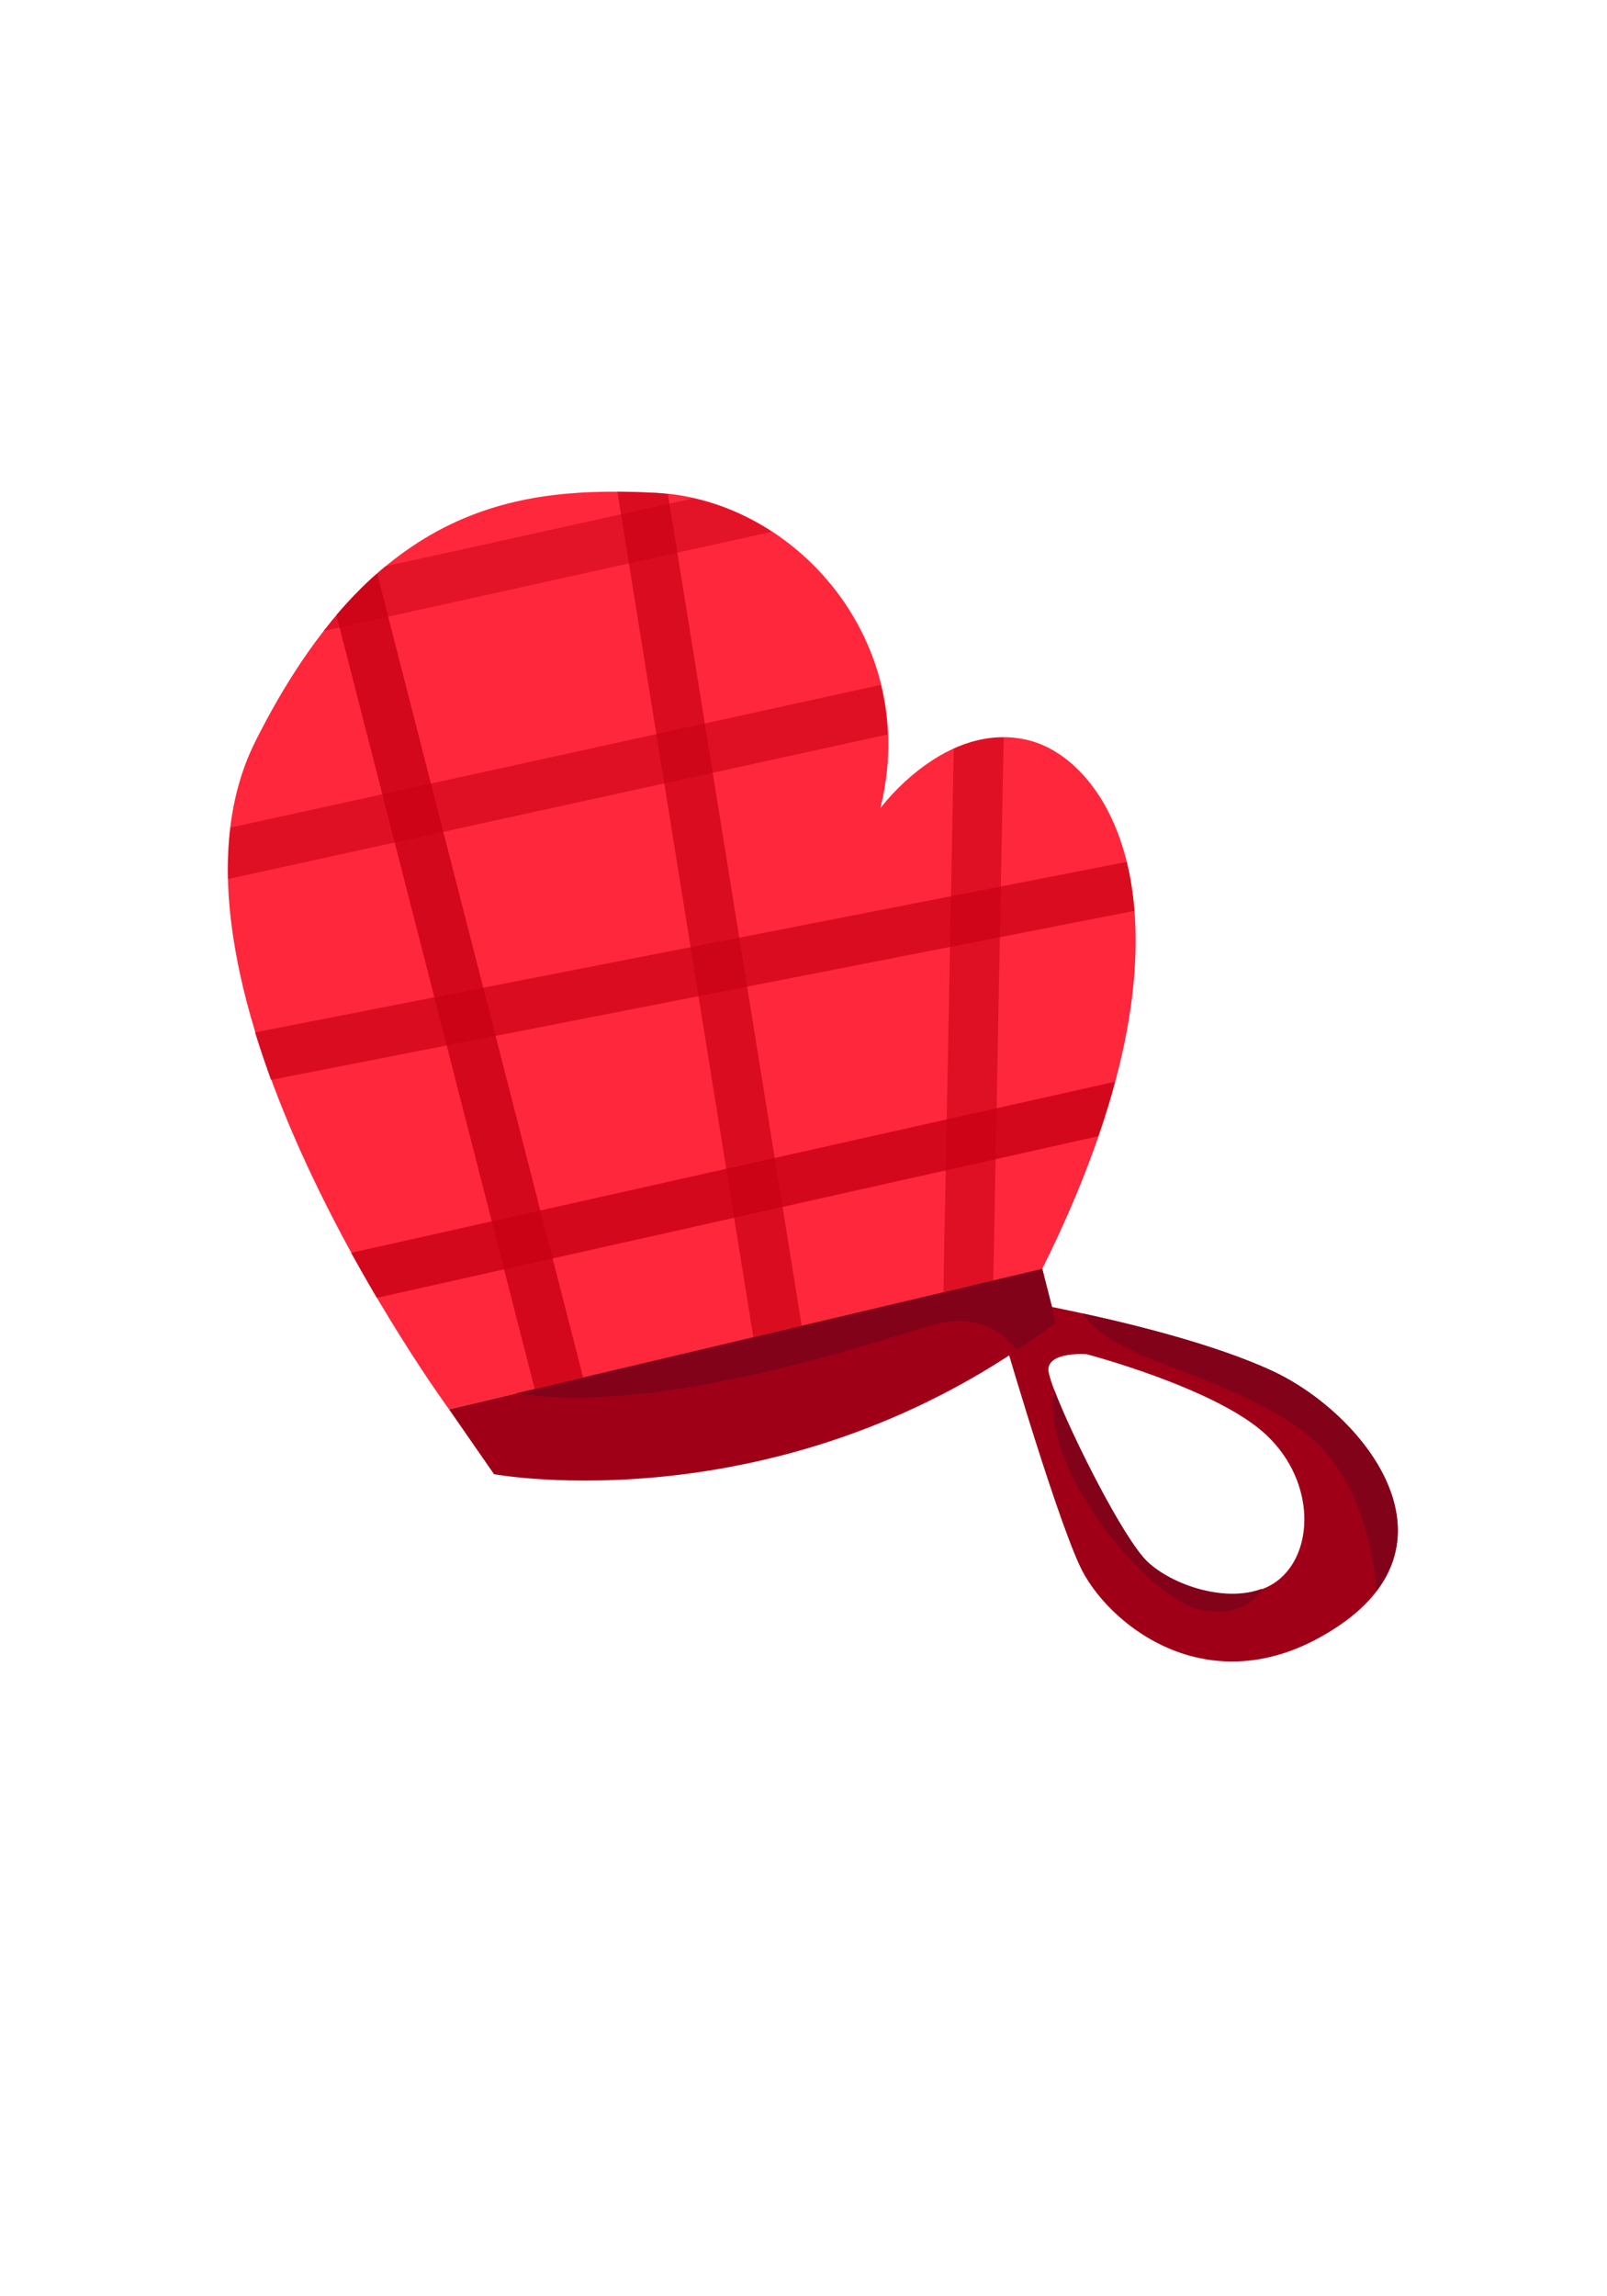 <?xml version="1.0" encoding="utf-8"?>
<!-- Generator: Adobe Illustrator 21.0.0, SVG Export Plug-In . SVG Version: 6.00 Build 0)  -->
<svg version="1.1" id="Layer_1" xmlns="http://www.w3.org/2000/svg" xmlns:xlink="http://www.w3.org/1999/xlink" x="0px" y="0px"
	 viewBox="0 0 525 750" style="enable-background:new 0 0 525 750;" xml:space="preserve">
<style type="text/css">
	.st0{fill:#A00017;}
	.st1{fill:#82021A;}
	.st2{fill:#FF273C;}
	.st3{opacity:0.6;fill:#C90014;}
	.st4{opacity:0.5;fill:#C90014;}
	.st5{opacity:0.8;fill:#C90014;}
	.st6{opacity:0.7;fill:#C90014;}
</style>
<g>
	<path class="st0" d="M437.4,531c41.3-27.9,7.7-69.6-21.9-83.3c-29.6-13.7-81.3-22.6-81.3-22.6l-8.3,4.8c0,0,18,62.3,26.8,81.4
		C361.5,530.5,396.1,558.9,437.4,531z M342.5,447.1c0.4-5.7,12.5-4.8,12.5-4.8s40.7,10.7,57.5,25.3c16.8,14.6,17.3,38,5.7,48
		c-11.6,10-33.8,3.6-43.3-5.4C365.3,501.1,342.1,452.8,342.5,447.1z"/>
	<path class="st1" d="M423.4,465.8c19.5,13.2,24.9,37.5,26.2,54c20.7-26.8-8.2-60.2-34.1-72.1c-18-8.3-44.1-14.9-61.8-18.7
		C364,444.6,395.3,446.9,423.4,465.8z"/>
	<path class="st1" d="M412.3,518.9c-12.1,4.6-29.3-1.2-37.4-8.8c-7.8-7.4-24.8-41.2-30.5-56.2c-5.2,25.1,31.4,70.4,49.7,72.3
		C405.4,527.4,410.2,522.9,412.3,518.9z"/>
	<path class="st2" d="M340.5,414.4l-193.8,45.9c0,0-102.6-139.7-63.3-218.1c39.3-78.4,86.6-83.5,131.4-81.2
		c44.8,2.4,86.4,48.5,72.8,103c0,0,21.3-29,48.5-22.2C363.3,248.6,396.6,301.8,340.5,414.4z"/>
	<path class="st0" d="M340.5,414.4l-193.8,45.9l14.7,21.2c0,0,95.4,17.6,183.6-49.6L340.5,414.4z"/>
	<path class="st1" d="M304.6,432.8c14.2-4.1,22.8,2.1,27.6,8.2c4.2-2.8,8.5-5.8,12.7-9l-4.4-17.6l-172,40.7
		C215.8,462.4,284.4,438.6,304.6,432.8z"/>
	<g>
		<g>
			<path class="st3" d="M287.7,223.7L75.3,270.3c-0.7,5.5-0.9,11.1-0.8,16.8l215.4-47.2C289.7,234.2,289,228.9,287.7,223.7z"/>
			<path class="st4" d="M105.7,206.1l146.4-32.4c-7.9-5.2-16.6-8.9-25.7-10.9L125.8,185C119,190.7,112.3,197.6,105.7,206.1z"/>
			<path class="st5" d="M364.3,353.3l-249.6,55.9c2.9,5.2,5.7,10.1,8.4,14.7l235.7-52.8C360.9,365,362.8,359,364.3,353.3z"/>
			<path class="st6" d="M370.6,297.5c-0.5-5.8-1.3-11.1-2.5-16L83.3,337.2c1.6,5.2,3.4,10.4,5.2,15.5L370.6,297.5z"/>
		</g>
	</g>
	<g>
		<g>
			<path class="st5" d="M190.5,449.9l-67.3-262.6c-4.5,3.9-8.9,8.4-13.3,13.6l64.8,252.8L190.5,449.9z"/>
			<path class="st6" d="M261.9,433l-43.7-271.6c-1.2-0.1-2.3-0.3-3.5-0.4c-4.3-0.2-8.7-0.4-13-0.4l44.4,276.1L261.9,433z"/>
			<path class="st3" d="M324.5,418.2l3.4-177.3c-5.9,0-11.4,1.4-16.3,3.6L308.2,422L324.5,418.2z"/>
		</g>
	</g>
</g>
</svg>
